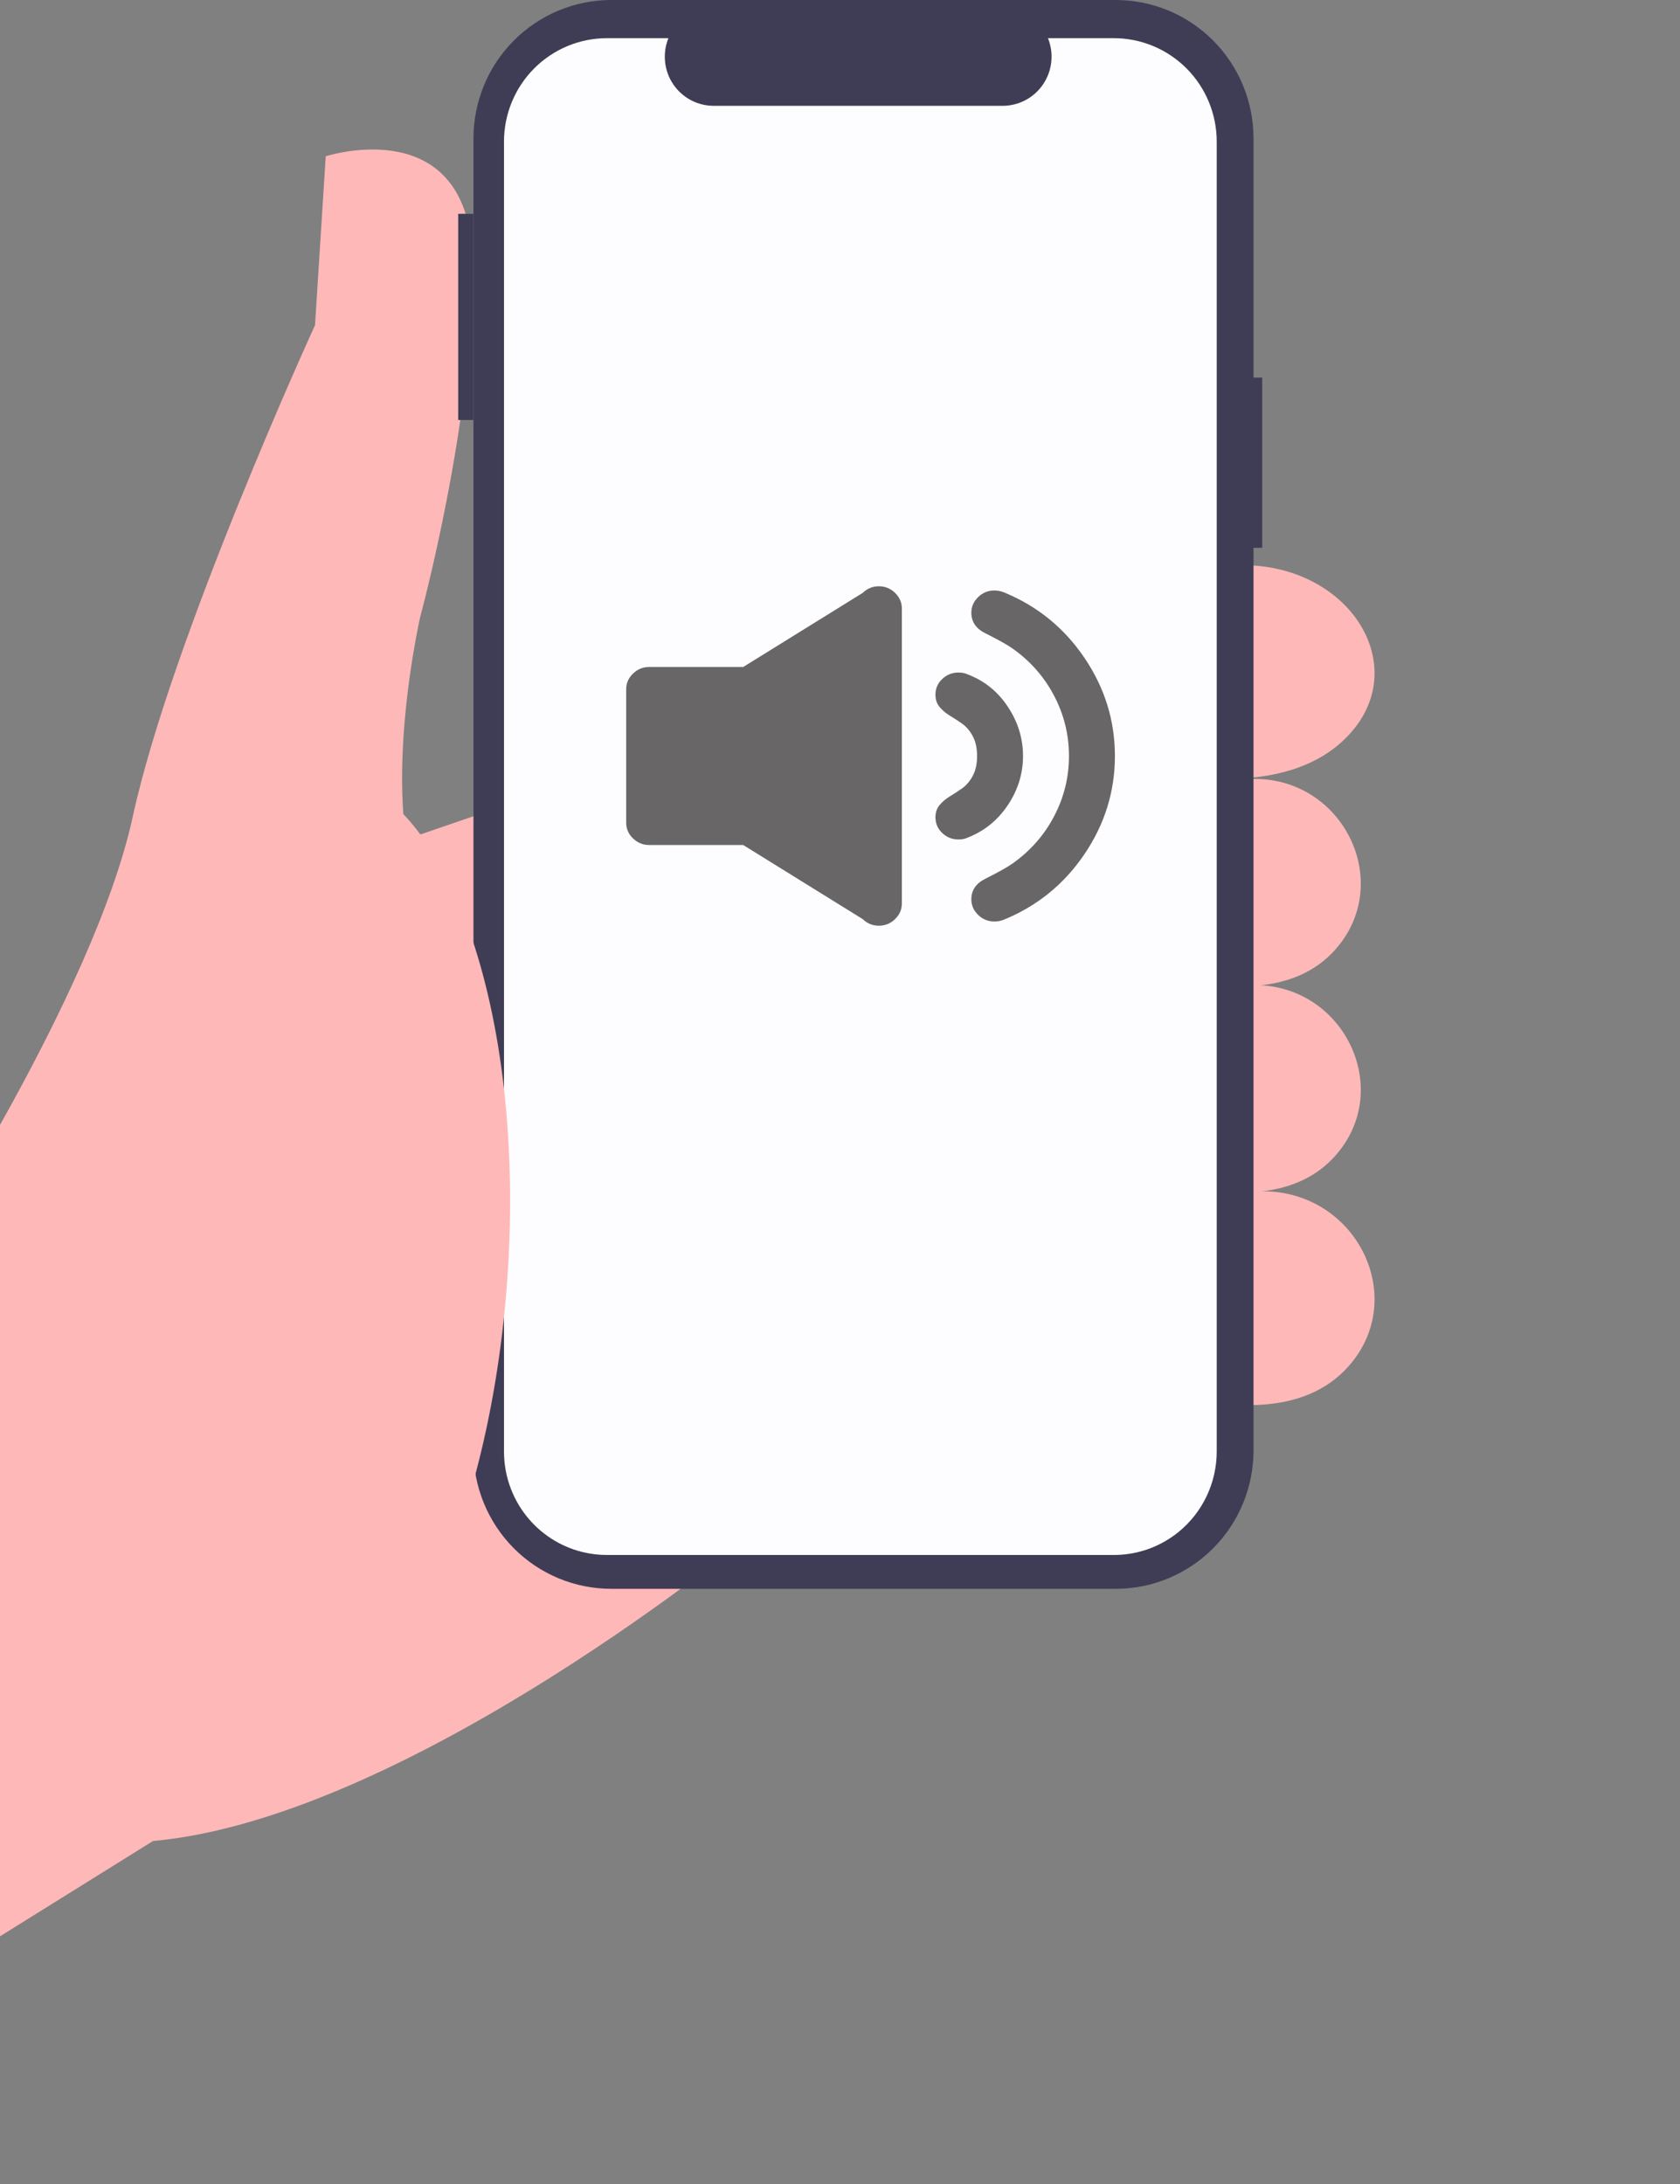<svg width="220" height="286" viewBox="0 0 220 286" fill="none" xmlns="http://www.w3.org/2000/svg">
<rect x="0" y="0" width="220" height="286" fill="#808080" stroke="none"/>
<g clip-path="url(#clip0)">
<rect x="50.872" y="110.706" width="25" height="22" transform="rotate(-18.928 50.872 110.706)" fill="#FFB8B8"/>
<path d="M-49.83 191.135L-11.171 165.829C-11.171 165.829 12.307 130.308 17.386 106.944C22.465 83.58 41.253 42.581 41.253 42.581L42.656 20.464C42.656 20.464 61.755 14.273 61.903 34.638C62.051 55.002 55.017 80.833 55.017 80.833C55.017 80.833 47.539 113.667 59.184 122.918L98.871 200.563C98.871 200.563 53.684 238.038 20.034 241.086L-56 288.449L-49.83 191.135Z" fill="#FFB8B8"/>
<path d="M161 74H162.623C177.246 74 185.466 88.045 175.857 97.013C172.765 99.899 168.064 101.897 161 102V74Z" fill="#FFB8B8"/>
<path d="M163 102H164.298C175.997 102 182.573 115.624 174.886 124.322C172.412 127.122 168.651 129.06 163 129.16V102Z" fill="#FFB8B8"/>
<path d="M163 129H164.298C175.997 129 182.573 142.624 174.886 151.322C172.412 154.122 168.651 156.06 163 156.16V129Z" fill="#FFB8B8"/>
<path d="M164 156H165.367C177.681 156 184.603 170.045 176.511 179.013C173.907 181.899 169.949 183.897 164 184V156Z" fill="#FFB8B8"/>
<path d="M165.29 49.443H164.152V18.126C164.152 15.745 163.685 13.388 162.778 11.189C161.871 8.99 160.542 6.992 158.866 5.309C157.19 3.626 155.201 2.291 153.011 1.38C150.822 0.469 148.475 -5.7257e-06 146.105 0H80.046C77.676 -5.7257e-06 75.33 0.469 73.14 1.38C70.951 2.291 68.961 3.626 67.286 5.309C65.61 6.992 64.281 8.99 63.374 11.189C62.467 13.388 62 15.745 62 18.126V189.935C62 192.315 62.467 194.672 63.374 196.871C64.281 199.07 65.61 201.068 67.286 202.751C68.961 204.435 70.951 205.77 73.14 206.681C75.33 207.591 77.676 208.06 80.046 208.06H146.105C148.475 208.06 150.822 207.591 153.011 206.681C155.201 205.77 157.19 204.435 158.866 202.751C160.542 201.068 161.871 199.07 162.778 196.871C163.685 194.672 164.152 192.315 164.152 189.935V71.735H165.29V49.443Z" fill="#3F3D56"/>
<path d="M159.332 18.537V190.092C159.329 192.098 158.883 194.079 158.028 195.892C157.172 197.705 155.927 199.306 154.383 200.578C154.041 200.859 153.685 201.122 153.316 201.366C151.106 202.845 148.51 203.632 145.854 203.628H79.477C78.401 203.63 77.329 203.501 76.284 203.244C73.351 202.526 70.743 200.839 68.878 198.454C67.013 196.069 66 193.124 66 190.092V18.537C66 14.947 67.42 11.504 69.948 8.965C72.475 6.427 75.903 5 79.477 5H87.532C87.135 5.976 86.984 7.036 87.091 8.085C87.198 9.134 87.56 10.14 88.146 11.015C88.732 11.89 89.523 12.607 90.449 13.103C91.376 13.599 92.41 13.858 93.46 13.858H131.302C132.352 13.857 133.385 13.597 134.311 13.101C135.237 12.605 136.028 11.888 136.613 11.013C137.199 10.139 137.562 9.133 137.67 8.084C137.779 7.036 137.629 5.977 137.234 5H145.854C149.429 5 152.856 6.427 155.384 8.965C157.911 11.504 159.331 14.947 159.332 18.537Z" fill="#FDFDFF"/>
<path d="M32.795 230.616C48.699 231.797 63.742 203.769 66.397 168.015C69.052 132.26 58.311 102.319 42.408 101.138C26.505 99.957 11.461 127.985 8.806 163.739C6.152 199.494 16.892 229.436 32.795 230.616Z" fill="#FFB8B8"/>
<rect x="60" y="28" width="2" height="27" fill="#3F3D56"/>
<path d="M115.091 76.774C114.276 76.774 113.57 77.062 112.976 77.638L97.323 87.344H85.008C84.193 87.344 83.488 87.632 82.893 88.209C82.297 88.786 82 89.468 82 90.257V107.743C82 108.533 82.298 109.216 82.893 109.792C83.488 110.369 84.193 110.657 85.008 110.657H97.323L112.976 120.362C113.571 120.939 114.276 121.226 115.092 121.226C115.907 121.226 116.611 120.938 117.207 120.362C117.802 119.785 118.1 119.102 118.1 118.312V79.688C118.1 78.899 117.802 78.215 117.207 77.638C116.61 77.063 115.906 76.774 115.091 76.774Z" fill="#686666"/>
<path d="M131.969 105.444C133.301 103.456 133.967 101.308 133.967 99C133.967 96.694 133.301 94.538 131.969 92.535C130.637 90.531 128.875 89.12 126.681 88.3C126.367 88.149 125.976 88.072 125.506 88.072C124.69 88.072 123.986 88.353 123.391 88.914C122.795 89.477 122.498 90.167 122.498 90.987C122.498 91.624 122.687 92.163 123.063 92.603C123.438 93.044 123.892 93.423 124.425 93.742C124.958 94.061 125.49 94.41 126.023 94.789C126.555 95.169 127.01 95.708 127.386 96.406C127.762 97.105 127.95 97.969 127.95 99.001C127.95 100.034 127.762 100.899 127.386 101.597C127.01 102.295 126.555 102.834 126.023 103.213C125.49 103.593 124.957 103.942 124.425 104.261C123.892 104.58 123.438 104.959 123.063 105.399C122.687 105.84 122.498 106.378 122.498 107.016C122.498 107.836 122.796 108.526 123.391 109.088C123.986 109.65 124.691 109.93 125.506 109.93C125.976 109.93 126.367 109.855 126.681 109.703C128.875 108.852 130.637 107.432 131.969 105.444Z" fill="#686666"/>
<path d="M131.429 77.553C131.022 77.402 130.613 77.326 130.207 77.326C129.392 77.326 128.686 77.614 128.091 78.191C127.496 78.768 127.199 79.451 127.199 80.24C127.199 81.424 127.81 82.32 129.032 82.927C130.787 83.808 131.976 84.475 132.604 84.93C134.923 86.569 136.732 88.626 138.033 91.1C139.334 93.575 139.984 96.207 139.984 99C139.984 101.794 139.334 104.427 138.033 106.901C136.732 109.376 134.923 111.432 132.604 113.071C131.977 113.527 130.787 114.194 129.032 115.075C127.81 115.682 127.199 116.578 127.199 117.761C127.199 118.551 127.497 119.235 128.091 119.811C128.686 120.388 129.408 120.676 130.254 120.676C130.63 120.676 131.021 120.6 131.429 120.448C135.815 118.657 139.341 115.796 142.004 111.865C144.668 107.934 146 103.646 146 99.001C146 94.356 144.668 90.069 142.004 86.137C139.341 82.205 135.815 79.345 131.429 77.553Z" fill="#686666"/>
</g>
<defs>
<clipPath id="clip0">
<rect width="220" height="286" fill="white"/>
</clipPath>
</defs>
</svg>


